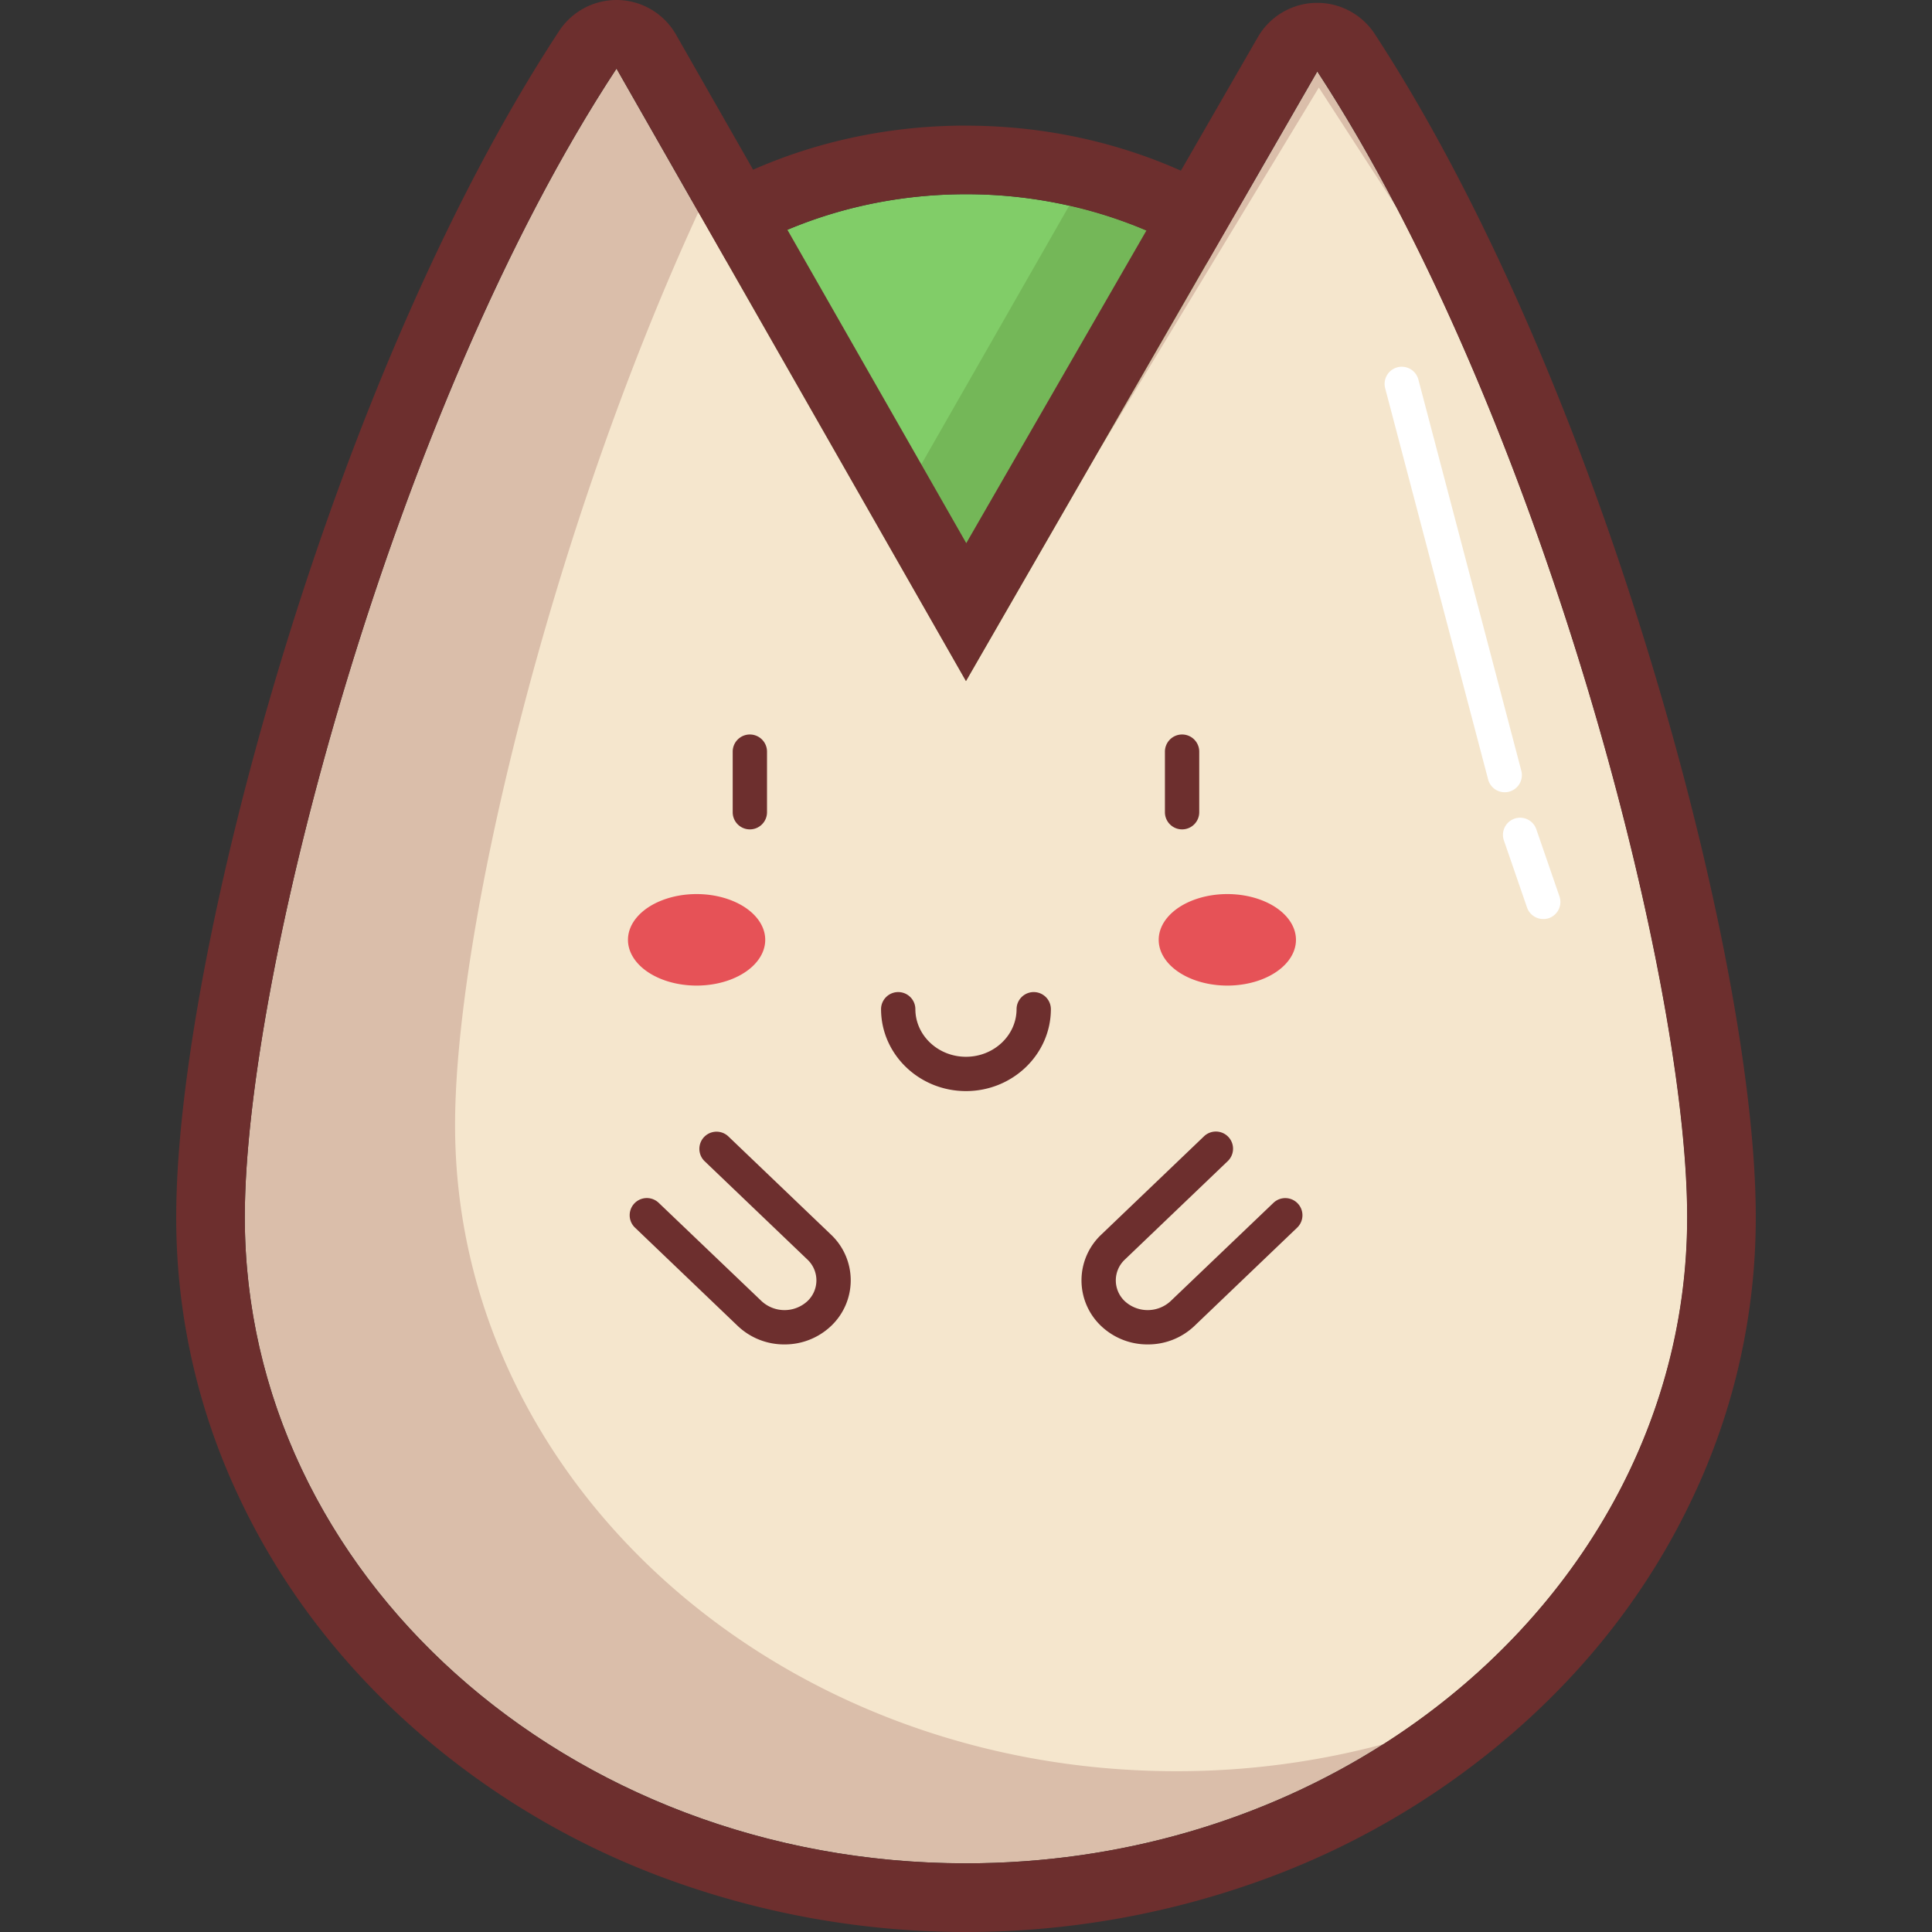 <?xml version="1.0" encoding="UTF-8" standalone="no"?> <svg class="svg-icon" style="width: 1em; height: 1em;vertical-align: middle;fill: currentColor;overflow: hidden;" viewBox="0 0 1024 1024" version="1.1" xmlns="http://www.w3.org/2000/svg"><rect x="0" y="0" width="1024" height="1024" fill="#333333" stroke="none"/><path d="M734.877 302.651c0 68.712-38.727 129.313-97.679 165.239a227.27 227.27 0 0 1-25.462 13.41 243.069 243.069 0 0 1-99.716 21.061c-123.105 0-222.893-89.409-222.893-199.71S388.916 102.941 512.02 102.941a247.579 247.579 0 0 1 54.72 6.062c66.772 15.083 121.553 57.181 149.028 112.568a181.462 181.462 0 0 1 19.109 81.079z" fill="#81CD68" /><path d="M715.731 221.583l-78.557 246.306-6.22 19.497-19.279-6.062-218.455-68.833L566.704 109.015c66.833 15.083 121.553 57.181 149.028 112.568z" fill="#74B758" /><path d="M511.984 102.941c123.105 0 222.893 89.421 222.893 199.71s-99.788 199.71-222.893 199.71-222.893-89.409-222.893-199.71S388.879 102.941 511.984 102.941m0-36.375c-68.506 0-133.108 24.068-181.874 67.778a235.43 235.43 0 0 0-56.381 75.041 217.606 217.606 0 0 0 0 186.53 235.297 235.297 0 0 0 56.381 75.041c48.779 43.71 113.38 67.778 181.874 67.778s133.108-24.068 181.874-67.778a235.503 235.503 0 0 0 56.393-75.041 217.715 217.715 0 0 0 0-186.53 235.636 235.636 0 0 0-56.381-75.005c-48.779-43.71-113.38-67.778-181.874-67.778z" fill="#6D2F2E" /><path d="M894.223 645.12c0 115.272-63.571 217.255-161.007 279.322-62.431 39.77-138.782 63.159-221.232 63.159-211.107 0-382.239-153.332-382.239-342.481 0-128.937 79.515-430.072 197.018-608.745l43.383 76.036 141.862 248.561L582.018 239.492l116.181-201.626c14.55 22.298 28.554 46.463 41.867 71.937 93.532 178.976 154.157 422.772 154.157 535.316z" fill="#DABEAA" /><path d="M894.223 645.12c0 115.272-63.571 217.255-161.007 279.322a423.645 423.645 0 0 1-109.779 14.332c-211.107 0-382.239-153.284-382.239-342.433 0-102.092 49.858-312.157 128.949-483.894l141.862 248.561L582.018 239.528l116.994-193.114 41.091 63.389c93.495 178.976 154.12 422.772 154.12 535.316z" fill="#F5E6CD" /><path d="M326.775 36.375l185.208 324.633L698.199 37.866c116.945 178.855 196.024 478.681 196.024 607.253 0 189.149-171.131 342.481-382.239 342.481S129.757 834.269 129.757 645.12C129.757 516.195 209.273 215.048 326.763 36.375m0-36.375a36.375 36.375 0 0 0-30.385 16.393C241.295 100.152 189.097 218.225 149.4 348.822 114.334 464.24 93.395 575.001 93.395 645.12a346.131 346.131 0 0 0 33.501 148.858c21.34 45.202 51.798 85.711 90.537 120.425a422.275 422.275 0 0 0 132.877 80.316 460.966 460.966 0 0 0 323.348 0 422.142 422.142 0 0 0 132.877-80.34c38.8-34.714 69.197-75.175 90.537-120.425a346.143 346.143 0 0 0 33.525-148.834c0-69.876-20.831-180.274-55.775-295.327-39.418-130.125-91.349-247.967-146.19-331.811a36.375 36.375 0 0 0-30.434-16.466h-1.031a36.375 36.375 0 0 0-30.494 18.187L512.142 287.882 358.3 18.345A36.375 36.375 0 0 0 327.855 0.012z" fill="#6D2F2E" /><path d="M397.44 439.59a9.094 9.094 0 0 1-9.094-9.094v-32.01a9.094 9.094 0 1 1 18.187 0v32.01a9.094 9.094 0 0 1-9.094 9.094zM626.528 439.59a9.094 9.094 0 0 1-9.094-9.094v-32.01a9.094 9.094 0 1 1 18.187 0v32.01a9.094 9.094 0 0 1-9.094 9.094zM511.984 578.299c-24.82 0-45.008-19.497-45.008-43.48a9.094 9.094 0 0 1 18.187 0c0 13.944 12.028 25.293 26.82 25.293s26.82-11.349 26.82-25.293a9.094 9.094 0 0 1 18.187 0c0 23.935-20.188 43.48-45.008 43.48zM415.688 712.571a35.635 35.635 0 0 1-24.65-9.773l-54.489-52.137a9.094 9.094 0 0 1 12.574-13.143l54.562 52.137a17.909 17.909 0 0 0 24.25 0 15.144 15.144 0 0 0 0-22.08l-54.502-52.137a9.099 9.099 0 0 1 12.586-13.143l54.489 52.137a33.307 33.307 0 0 1 0 48.342 35.611 35.611 0 0 1-24.82 9.797zM608.292 712.571a35.611 35.611 0 0 1-24.686-9.773 33.307 33.307 0 0 1 0-48.342l54.489-52.137a9.099 9.099 0 1 1 12.586 13.143l-54.489 52.137a15.12 15.12 0 0 0 0 22.08 17.896 17.896 0 0 0 24.189 0l54.562-52.137a9.094 9.094 0 0 1 12.574 13.143l-54.489 52.137a35.611 35.611 0 0 1-24.735 9.748z" fill="#6D2F2E" /><path d="M332.838 498.129a36.375 24.25 0 1 0 72.75 0 36.375 24.25 0 1 0-72.75 0Z" fill="#E65257" /><path d="M614.137 498.129a36.375 24.25 0 1 0 72.75 0 36.375 24.25 0 1 0-72.75 0Z" fill="#E65257" /><path d="M797.454 419.911a9.094 9.094 0 0 1-8.718-6.778l-54.562-207.337a9.096 9.096 0 0 1 17.593-4.632l54.562 207.337a9.106 9.106 0 0 1-8.803 11.41zM817.945 487.107a9.094 9.094 0 0 1-8.597-6.135l-12.125-35.162a9.094 9.094 0 1 1 17.193-5.881l12.125 35.162a9.106 9.106 0 0 1-5.626 11.567 9.421 9.421 0 0 1-2.971 0.449z" fill="#FFFFFF" /></svg>